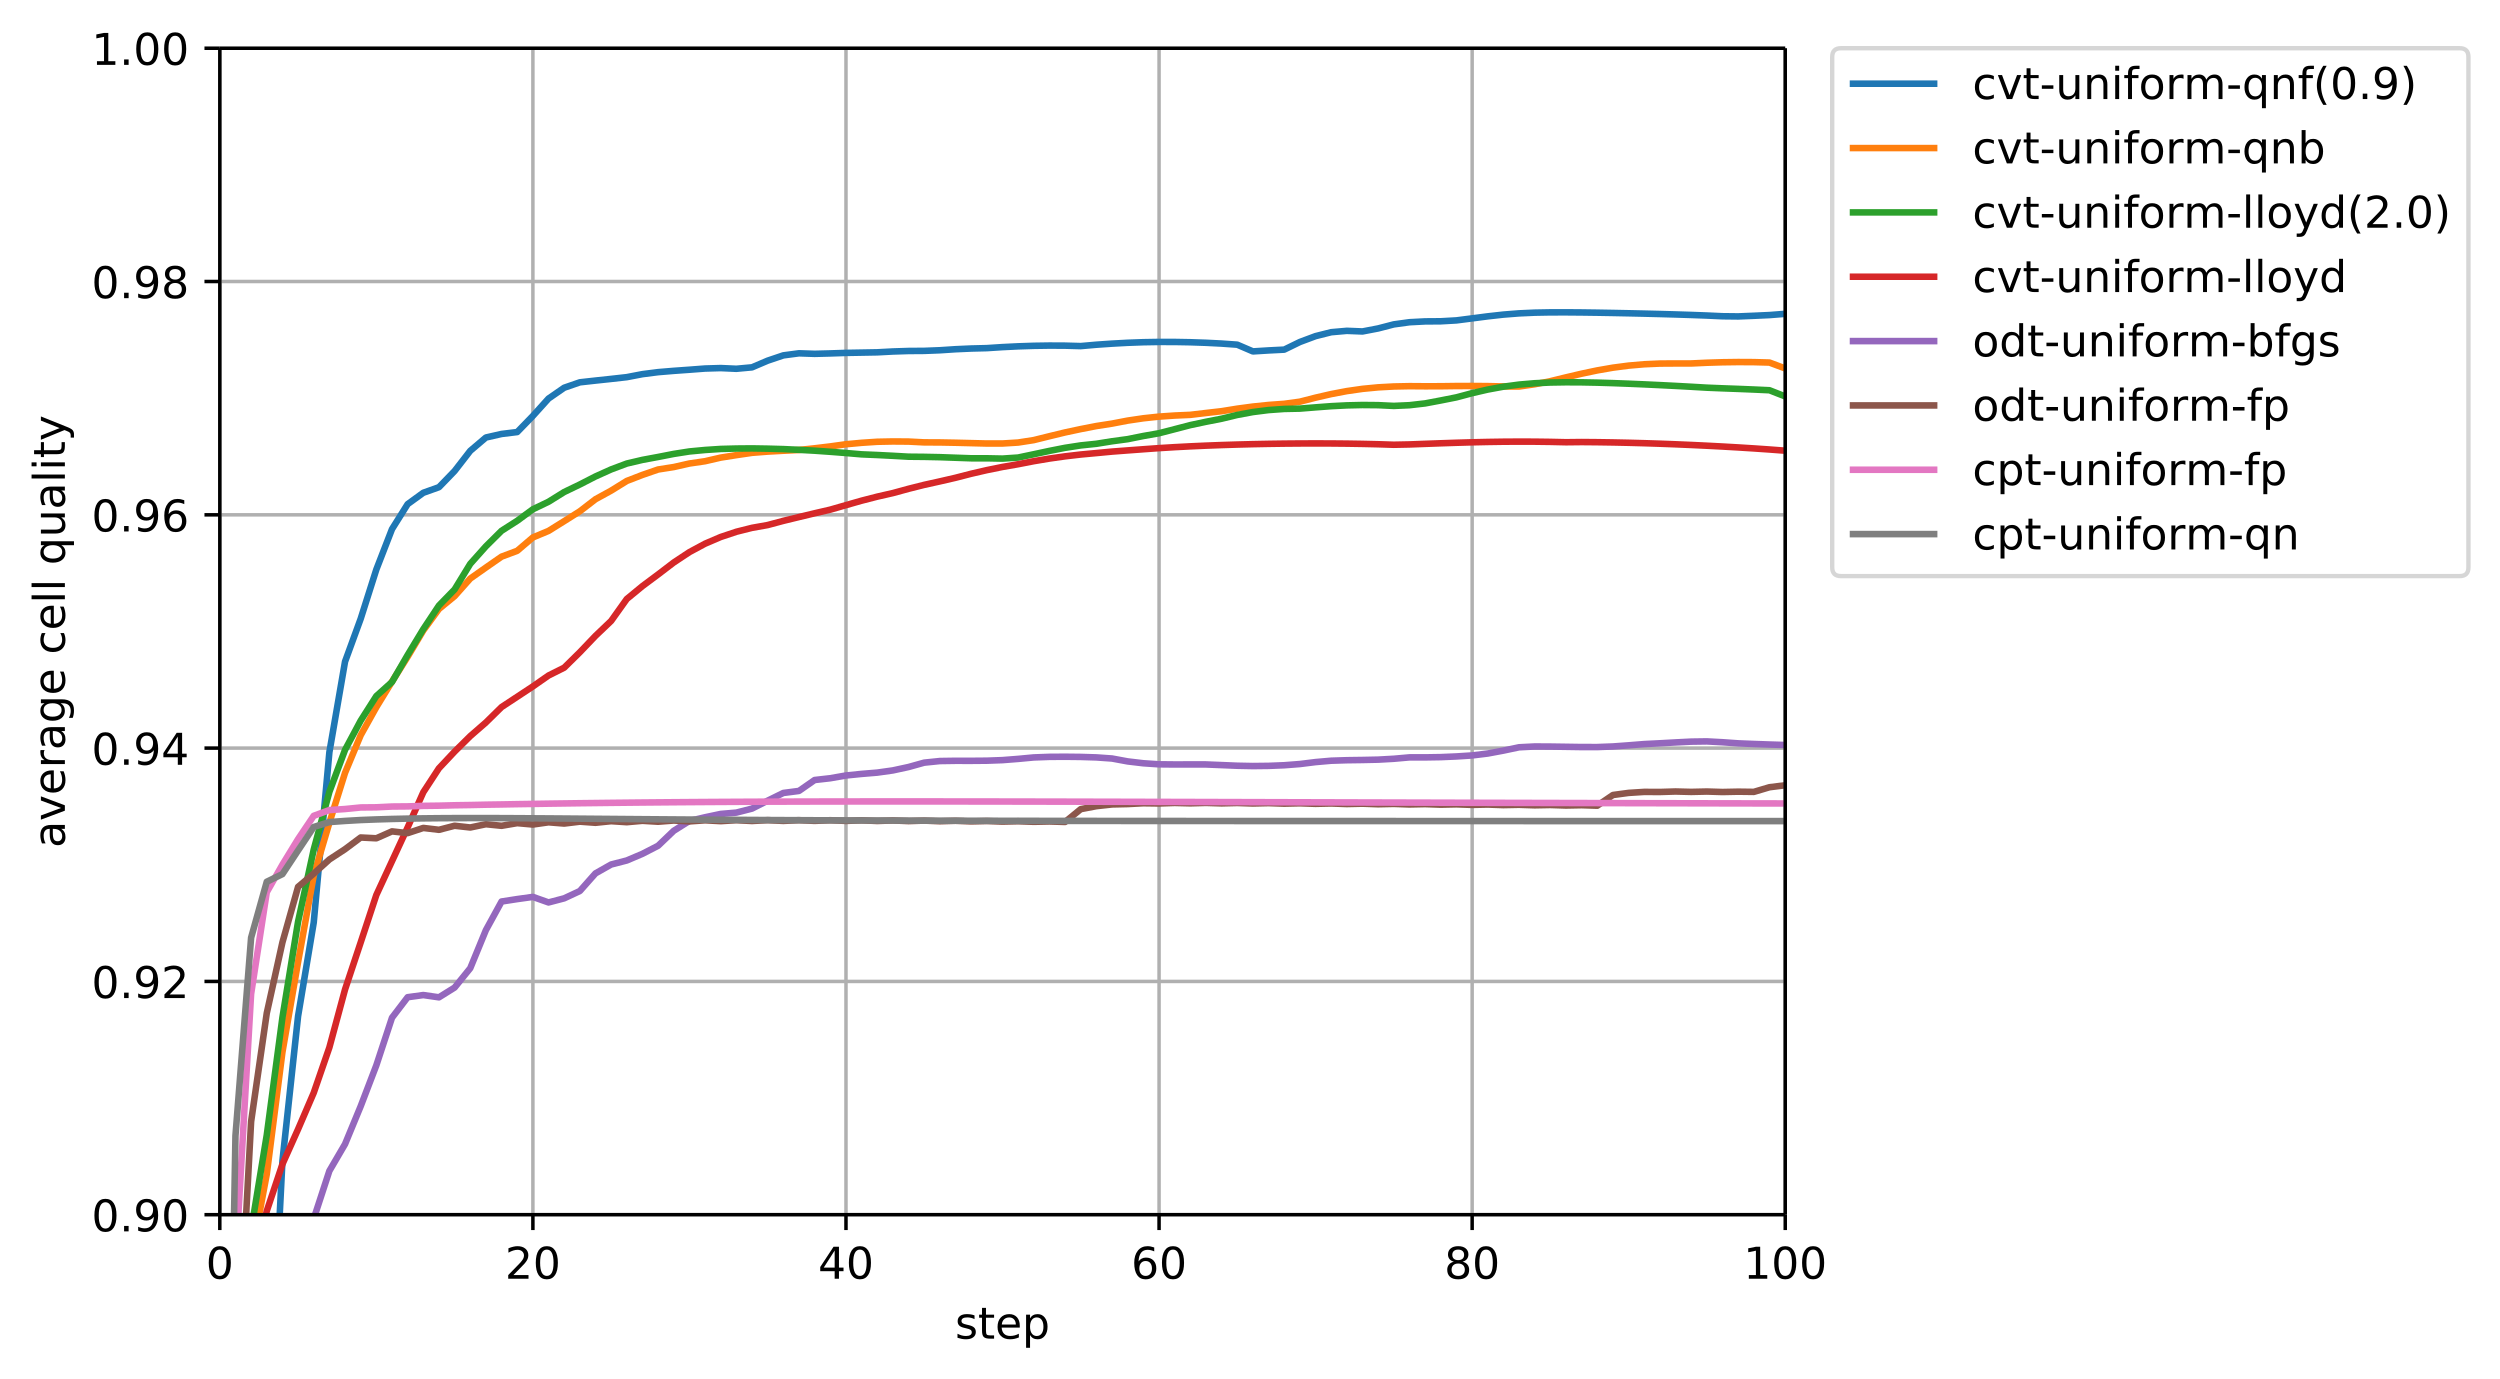 <svg height="419.557" viewBox="0 0 570.321 314.667" width="760.428" xmlns="http://www.w3.org/2000/svg" xmlns:xlink="http://www.w3.org/1999/xlink"><defs><style>*{stroke-linecap:butt;stroke-linejoin:round}</style></defs><g id="figure_1"><path d="M0 314.667h570.321V0H0z" fill="none" id="patch_1"/><g id="axes_1"><path d="M50.144 277.111h357.12V11H50.144z" fill="none" id="patch_2"/><g id="matplotlib.axis_1"><g id="xtick_1"><path clip-path="url(#pc667862109)" d="M50.144 277.111V11" fill="none" stroke="#b0b0b0" stroke-linecap="square" stroke-width=".8" id="line2d_1"/><g id="line2d_2"><defs><path d="M0 0v3.5" id="m92f32afc12" stroke="#000" stroke-width=".8"/></defs><use x="50.144" xlink:href="#m92f32afc12" y="277.111" stroke="#000" stroke-width=".8"/></g><g id="text_1"><defs><path d="M31.781 66.406q-7.61 0-11.453-7.5Q16.5 51.422 16.5 36.375q0-14.984 3.828-22.484 3.844-7.5 11.453-7.5 7.672 0 11.5 7.5 3.844 7.5 3.844 22.484 0 15.047-3.844 22.531-3.828 7.5-11.5 7.5zm0 7.813q12.266 0 18.735-9.703 6.468-9.688 6.468-28.141 0-18.406-6.468-28.11-6.47-9.687-18.735-9.687-12.25 0-18.718 9.688-6.47 9.703-6.47 28.109 0 18.453 6.47 28.14Q19.53 74.22 31.78 74.22z" id="DejaVuSans-30"/></defs><use xlink:href="#DejaVuSans-30" transform="matrix(.1 0 0 -.1 46.962 291.71)"/></g></g><g id="xtick_2"><path clip-path="url(#pc667862109)" d="M121.568 277.111V11" fill="none" stroke="#b0b0b0" stroke-linecap="square" stroke-width=".8" id="line2d_3"/><use x="121.568" xlink:href="#m92f32afc12" y="277.111" stroke="#000" stroke-width=".8" id="line2d_4"/><g id="text_2"><defs><path d="M19.188 8.297h34.421V0H7.33v8.297q5.609 5.812 15.296 15.594 9.703 9.797 12.188 12.64 4.734 5.313 6.609 9 1.89 3.688 1.89 7.25 0 5.813-4.078 9.469-4.078 3.672-10.625 3.672-4.64 0-9.797-1.61-5.14-1.609-11-4.89v9.969Q13.767 71.78 18.938 73q5.188 1.219 9.485 1.219 11.328 0 18.062-5.672 6.735-5.656 6.735-15.125 0-4.5-1.688-8.531-1.672-4.016-6.125-9.485-1.218-1.422-7.765-8.187-6.532-6.766-18.453-18.922z" id="DejaVuSans-32"/></defs><g transform="matrix(.1 0 0 -.1 115.205 291.71)"><use xlink:href="#DejaVuSans-32"/><use x="63.623" xlink:href="#DejaVuSans-30"/></g></g></g><g id="xtick_3"><path clip-path="url(#pc667862109)" d="M192.992 277.111V11" fill="none" stroke="#b0b0b0" stroke-linecap="square" stroke-width=".8" id="line2d_5"/><use x="192.992" xlink:href="#m92f32afc12" y="277.111" stroke="#000" stroke-width=".8" id="line2d_6"/><g id="text_3"><defs><path d="M37.797 64.313L12.89 25.39h24.906zm-2.594 8.593H47.61V25.391h10.407v-8.203H47.609V0h-9.812v17.188H4.89v9.515z" id="DejaVuSans-34"/></defs><g transform="matrix(.1 0 0 -.1 186.63 291.71)"><use xlink:href="#DejaVuSans-34"/><use x="63.623" xlink:href="#DejaVuSans-30"/></g></g></g><g id="xtick_4"><path clip-path="url(#pc667862109)" d="M264.416 277.111V11" fill="none" stroke="#b0b0b0" stroke-linecap="square" stroke-width=".8" id="line2d_7"/><use x="264.416" xlink:href="#m92f32afc12" y="277.111" stroke="#000" stroke-width=".8" id="line2d_8"/><g id="text_4"><defs><path d="M33.016 40.375q-6.641 0-10.532-4.547-3.875-4.531-3.875-12.437 0-7.86 3.875-12.438 3.891-4.562 10.532-4.562 6.64 0 10.515 4.562 3.875 4.578 3.875 12.438 0 7.906-3.875 12.437-3.875 4.547-10.515 4.547zm19.578 30.922v-8.984q-3.719 1.75-7.5 2.671-3.782.938-7.5.938-9.766 0-14.922-6.594-5.14-6.594-5.875-19.922 2.875 4.25 7.219 6.516 4.359 2.266 9.578 2.266 10.984 0 17.36-6.672 6.374-6.657 6.374-18.125 0-11.235-6.64-18.032-6.641-6.78-17.672-6.78-12.657 0-19.344 9.687-6.688 9.703-6.688 28.109 0 17.281 8.204 27.563 8.203 10.28 22.015 10.28 3.719 0 7.5-.734t7.89-2.187z" id="DejaVuSans-36"/></defs><g transform="matrix(.1 0 0 -.1 258.053 291.71)"><use xlink:href="#DejaVuSans-36"/><use x="63.623" xlink:href="#DejaVuSans-30"/></g></g></g><g id="xtick_5"><path clip-path="url(#pc667862109)" d="M335.84 277.111V11" fill="none" stroke="#b0b0b0" stroke-linecap="square" stroke-width=".8" id="line2d_9"/><use x="335.84" xlink:href="#m92f32afc12" y="277.111" stroke="#000" stroke-width=".8" id="line2d_10"/><g id="text_5"><defs><path d="M31.781 34.625q-7.031 0-11.062-3.766-4.016-3.765-4.016-10.343 0-6.594 4.016-10.36Q24.75 6.391 31.78 6.391q7.032 0 11.078 3.78 4.063 3.798 4.063 10.345 0 6.578-4.031 10.343-4.016 3.766-11.11 3.766zm-9.86 4.188q-6.343 1.562-9.89 5.906Q8.5 49.079 8.5 55.329q0 8.733 6.219 13.812 6.234 5.078 17.062 5.078 10.89 0 17.094-5.078 6.203-5.079 6.203-13.813 0-6.25-3.547-10.61-3.531-4.343-9.828-5.906 7.125-1.656 11.094-6.5 3.984-4.828 3.984-11.796 0-10.61-6.468-16.282-6.47-5.656-18.532-5.656-12.047 0-18.531 5.656-6.469 5.672-6.469 16.282 0 6.968 4 11.797 4.016 4.843 11.14 6.5zM18.314 54.39q0-5.657 3.53-8.828 3.548-3.172 9.938-3.172 6.36 0 9.938 3.172 3.593 3.171 3.593 8.828 0 5.672-3.593 8.843-3.578 3.172-9.938 3.172-6.39 0-9.937-3.172-3.532-3.172-3.532-8.843z" id="DejaVuSans-38"/></defs><g transform="matrix(.1 0 0 -.1 329.477 291.71)"><use xlink:href="#DejaVuSans-38"/><use x="63.623" xlink:href="#DejaVuSans-30"/></g></g></g><g id="xtick_6"><path clip-path="url(#pc667862109)" d="M407.264 277.111V11" fill="none" stroke="#b0b0b0" stroke-linecap="square" stroke-width=".8" id="line2d_11"/><use x="407.264" xlink:href="#m92f32afc12" y="277.111" stroke="#000" stroke-width=".8" id="line2d_12"/><g id="text_6"><defs><path d="M12.406 8.297h16.11v55.625l-17.532-3.516v8.985l17.438 3.515h9.86V8.296H54.39V0H12.406z" id="DejaVuSans-31"/></defs><g transform="matrix(.1 0 0 -.1 397.72 291.71)"><use xlink:href="#DejaVuSans-31"/><use x="63.623" xlink:href="#DejaVuSans-30"/><use x="127.246" xlink:href="#DejaVuSans-30"/></g></g></g><g id="text_7"><defs><path d="M44.281 53.078v-8.5q-3.797 1.953-7.906 2.922-4.094.984-8.5.984-6.688 0-10.031-2.047-3.344-2.046-3.344-6.156 0-3.125 2.39-4.906 2.391-1.781 9.626-3.39l3.078-.688q9.562-2.047 13.593-5.781 4.032-3.735 4.032-10.422 0-7.625-6.032-12.078-6.03-4.438-16.578-4.438-4.39 0-9.156.86Q10.688.296 5.422 2v9.281q4.984-2.594 9.812-3.89 4.829-1.282 9.579-1.282 6.343 0 9.75 2.172 3.421 2.172 3.421 6.125 0 3.656-2.468 5.61-2.453 1.953-10.813 3.765l-3.125.735q-8.344 1.75-12.062 5.39-3.704 3.64-3.704 9.985 0 7.718 5.47 11.906Q16.75 56 26.811 56q4.97 0 9.36-.734 4.406-.72 8.11-2.188z" id="DejaVuSans-73"/><path d="M18.313 70.219V54.688h18.5v-6.985h-18.5V18.016q0-6.688 1.828-8.594 1.828-1.906 7.453-1.906h9.218V0h-9.218q-10.407 0-14.36 3.875-3.953 3.89-3.953 14.14v29.688H2.687v6.984h6.594V70.22z" id="DejaVuSans-74"/><path d="M56.203 29.594v-4.39H14.891q.593-9.282 5.593-14.142 5-4.859 13.938-4.859 5.172 0 10.031 1.266 4.86 1.265 9.656 3.812v-8.5Q49.266.734 44.187-.344 39.11-1.422 33.892-1.422q-13.094 0-20.735 7.61-7.64 7.625-7.64 20.625 0 13.421 7.25 21.296Q20.016 56 32.328 56q11.031 0 17.453-7.11 6.422-7.093 6.422-19.296zm-8.984 2.64q-.094 7.36-4.125 11.75-4.032 4.407-10.672 4.407-7.516 0-12.031-4.25-4.516-4.25-5.203-11.97z" id="DejaVuSans-65"/><path d="M18.11 8.203v-29H9.077v75.484h9.031v-8.296q2.844 4.875 7.157 7.234Q29.594 56 35.594 56q9.968 0 16.187-7.906 6.235-7.907 6.235-20.797T51.78 6.484q-6.218-7.906-16.187-7.906-6 0-10.328 2.375-4.313 2.375-7.157 7.25zm30.578 19.094q0 9.906-4.079 15.547-4.078 5.64-11.203 5.64-7.14 0-11.218-5.64-4.079-5.64-4.079-15.547 0-9.906 4.078-15.547 4.079-5.64 11.22-5.64 7.124 0 11.202 5.64t4.078 15.547z" id="DejaVuSans-70"/></defs><g transform="matrix(.1 0 0 -.1 217.888 305.388)"><use xlink:href="#DejaVuSans-73"/><use x="52.1" xlink:href="#DejaVuSans-74"/><use x="91.309" xlink:href="#DejaVuSans-65"/><use x="152.832" xlink:href="#DejaVuSans-70"/></g></g></g><g id="matplotlib.axis_2"><g id="ytick_1"><path clip-path="url(#pc667862109)" d="M50.144 277.111h357.12" fill="none" stroke="#b0b0b0" stroke-linecap="square" stroke-width=".8" id="line2d_13"/><g id="line2d_14"><defs><path d="M0 0h-3.5" id="m9c4e6c6fa5" stroke="#000" stroke-width=".8"/></defs><use x="50.144" xlink:href="#m9c4e6c6fa5" y="277.111" stroke="#000" stroke-width=".8"/></g><g id="text_8"><defs><path d="M10.688 12.406H21V0H10.687z" id="DejaVuSans-2e"/><path d="M10.984 1.516V10.5q3.72-1.766 7.516-2.688 3.813-.921 7.484-.921 9.766 0 14.907 6.562 5.156 6.563 5.89 19.953-2.828-4.203-7.187-6.453-4.344-2.25-9.61-2.25-10.937 0-17.312 6.61-6.375 6.625-6.375 18.109 0 11.219 6.64 18 6.641 6.797 17.672 6.797 12.657 0 19.313-9.703 6.672-9.688 6.672-28.141 0-17.234-8.188-27.516Q40.234-1.42 26.422-1.42q-3.719 0-7.531.734-3.797.734-7.907 2.203zM30.61 32.422q6.641 0 10.516 4.531 3.89 4.547 3.89 12.469 0 7.86-3.89 12.422-3.875 4.562-10.516 4.562-6.64 0-10.515-4.562-3.875-4.563-3.875-12.422 0-7.922 3.875-12.469 3.875-4.531 10.515-4.531z" id="DejaVuSans-39"/></defs><g transform="matrix(.1 0 0 -.1 20.878 280.91)"><use xlink:href="#DejaVuSans-30"/><use x="63.623" xlink:href="#DejaVuSans-2e"/><use x="95.41" xlink:href="#DejaVuSans-39"/><use x="159.033" xlink:href="#DejaVuSans-30"/></g></g></g><g id="ytick_2"><path clip-path="url(#pc667862109)" d="M50.144 223.889h357.12" fill="none" stroke="#b0b0b0" stroke-linecap="square" stroke-width=".8" id="line2d_15"/><use x="50.144" xlink:href="#m9c4e6c6fa5" y="223.889" stroke="#000" stroke-width=".8" id="line2d_16"/><g transform="matrix(.1 0 0 -.1 20.878 227.688)" id="text_9"><use xlink:href="#DejaVuSans-30"/><use x="63.623" xlink:href="#DejaVuSans-2e"/><use x="95.41" xlink:href="#DejaVuSans-39"/><use x="159.033" xlink:href="#DejaVuSans-32"/></g></g><g id="ytick_3"><path clip-path="url(#pc667862109)" d="M50.144 170.666h357.12" fill="none" stroke="#b0b0b0" stroke-linecap="square" stroke-width=".8" id="line2d_17"/><use x="50.144" xlink:href="#m9c4e6c6fa5" y="170.666" stroke="#000" stroke-width=".8" id="line2d_18"/><g transform="matrix(.1 0 0 -.1 20.878 174.466)" id="text_10"><use xlink:href="#DejaVuSans-30"/><use x="63.623" xlink:href="#DejaVuSans-2e"/><use x="95.41" xlink:href="#DejaVuSans-39"/><use x="159.033" xlink:href="#DejaVuSans-34"/></g></g><g id="ytick_4"><path clip-path="url(#pc667862109)" d="M50.144 117.444h357.12" fill="none" stroke="#b0b0b0" stroke-linecap="square" stroke-width=".8" id="line2d_19"/><use x="50.144" xlink:href="#m9c4e6c6fa5" y="117.444" stroke="#000" stroke-width=".8" id="line2d_20"/><g transform="matrix(.1 0 0 -.1 20.878 121.243)" id="text_11"><use xlink:href="#DejaVuSans-30"/><use x="63.623" xlink:href="#DejaVuSans-2e"/><use x="95.41" xlink:href="#DejaVuSans-39"/><use x="159.033" xlink:href="#DejaVuSans-36"/></g></g><g id="ytick_5"><path clip-path="url(#pc667862109)" d="M50.144 64.222h357.12" fill="none" stroke="#b0b0b0" stroke-linecap="square" stroke-width=".8" id="line2d_21"/><use x="50.144" xlink:href="#m9c4e6c6fa5" y="64.222" stroke="#000" stroke-width=".8" id="line2d_22"/><g transform="matrix(.1 0 0 -.1 20.878 68.02)" id="text_12"><use xlink:href="#DejaVuSans-30"/><use x="63.623" xlink:href="#DejaVuSans-2e"/><use x="95.41" xlink:href="#DejaVuSans-39"/><use x="159.033" xlink:href="#DejaVuSans-38"/></g></g><g id="ytick_6"><path clip-path="url(#pc667862109)" d="M50.144 11h357.12" fill="none" stroke="#b0b0b0" stroke-linecap="square" stroke-width=".8" id="line2d_23"/><use x="50.144" xlink:href="#m9c4e6c6fa5" y="10.999" stroke="#000" stroke-width=".8" id="line2d_24"/><g transform="matrix(.1 0 0 -.1 20.878 14.798)" id="text_13"><use xlink:href="#DejaVuSans-31"/><use x="63.623" xlink:href="#DejaVuSans-2e"/><use x="95.41" xlink:href="#DejaVuSans-30"/><use x="159.033" xlink:href="#DejaVuSans-30"/></g></g><g id="text_14"><defs><path d="M34.281 27.484q-10.89 0-15.093-2.484-4.204-2.484-4.204-8.5 0-4.781 3.157-7.594 3.156-2.797 8.562-2.797 7.485 0 12 5.297 4.516 5.297 4.516 14.078v2zm17.922 3.72V0H43.22v8.297Q40.14 3.328 35.547.953q-4.594-2.375-11.234-2.375-8.391 0-13.36 4.719Q6 8.016 6 15.922q0 9.219 6.172 13.906 6.187 4.688 18.437 4.688h12.61v.89q0 6.203-4.078 9.594-4.078 3.39-11.453 3.39-4.688 0-9.141-1.124-4.438-1.125-8.531-3.375v8.312q4.921 1.906 9.562 2.844 4.64.953 9.031.953 11.875 0 17.735-6.156 5.86-6.14 5.86-18.64z" id="DejaVuSans-61"/><path d="M2.984 54.688H12.5L29.594 8.797l17.093 45.89h9.516L35.687 0H23.485z" id="DejaVuSans-76"/><path d="M41.11 46.297q-1.516.875-3.297 1.281Q36.03 48 33.89 48q-7.625 0-11.703-4.953-4.079-4.953-4.079-14.234V0H9.08v54.688h9.03v-8.5q2.844 4.984 7.375 7.39Q30.031 56 36.531 56q.922 0 2.047-.125 1.125-.11 2.484-.36z" id="DejaVuSans-72"/><path d="M45.406 27.984q0 9.766-4.031 15.125-4.016 5.375-11.297 5.375-7.219 0-11.25-5.375-4.031-5.359-4.031-15.125 0-9.718 4.031-15.093t11.25-5.375q7.281 0 11.297 5.375 4.031 5.375 4.031 15.093zm8.985-21.203q0-13.953-6.203-20.765Q42-20.797 29.203-20.797q-4.734 0-8.937.703-4.203.703-8.157 2.172v8.735q3.954-2.141 7.813-3.157 3.86-1.031 7.86-1.031 8.843 0 13.234 4.61 4.39 4.609 4.39 13.937v4.453q-2.781-4.844-7.125-7.234Q33.938 0 27.875 0 17.828 0 11.672 7.656q-6.156 7.672-6.156 20.328 0 12.688 6.156 20.344Q17.828 56 27.875 56q6.063 0 10.406-2.39 4.344-2.391 7.125-7.22v8.297h8.985z" id="DejaVuSans-67"/><path d="M48.781 52.594v-8.407q-3.812 2.11-7.64 3.157-3.828 1.047-7.735 1.047-8.75 0-13.593-5.547-4.829-5.532-4.829-15.547 0-10.016 4.829-15.563 4.843-5.53 13.593-5.53 3.907 0 7.735 1.046 3.828 1.047 7.64 3.156V2.094Q45.016.344 40.984-.531q-4.015-.89-8.562-.89-12.36 0-19.64 7.765-7.266 7.765-7.266 20.953 0 13.375 7.343 21.031Q20.22 56 33.016 56q4.14 0 8.093-.86 3.953-.843 7.672-2.546z" id="DejaVuSans-63"/><path d="M9.422 75.984h8.984V0H9.422z" id="DejaVuSans-6c"/><path d="M14.797 27.297q0-9.906 4.078-15.547 4.078-5.64 11.203-5.64 7.125 0 11.219 5.64 4.11 5.64 4.11 15.547 0 9.906-4.11 15.547-4.094 5.64-11.219 5.64-7.125 0-11.203-5.64-4.078-5.64-4.078-15.547zm30.61-19.094Q42.577 3.328 38.25.953q-4.313-2.375-10.375-2.375-9.906 0-16.14 7.906-6.22 7.922-6.22 20.813 0 12.89 6.22 20.797Q17.968 56 27.874 56q6.063 0 10.375-2.375 4.328-2.36 7.156-7.234v8.297h8.985v-75.485h-8.985z" id="DejaVuSans-71"/><path d="M8.5 21.578v33.11h8.984V21.922q0-7.766 3.016-11.656 3.031-3.875 9.094-3.875 7.265 0 11.484 4.64 4.234 4.64 4.234 12.656v31h8.985V0h-8.984v8.406Q42.047 3.422 37.718 1q-4.313-2.422-10.032-2.422-9.421 0-14.312 5.86Q8.5 10.296 8.5 21.578zM31.11 56z" id="DejaVuSans-75"/><path d="M9.422 54.688h8.984V0H9.422zm0 21.296h8.984v-11.39H9.422z" id="DejaVuSans-69"/><path d="M32.172-5.078q-3.797-9.766-7.422-12.735-3.61-2.984-9.656-2.984H7.906v7.516h5.282q3.703 0 5.75 1.765Q21-9.766 23.483-3.219l1.61 4.094-22.11 53.813H12.5l17.094-42.766 17.093 42.766h9.516z" id="DejaVuSans-79"/></defs><g transform="matrix(0 -.1 -.1 0 14.798 193.412)"><use xlink:href="#DejaVuSans-61"/><use x="61.279" xlink:href="#DejaVuSans-76"/><use x="120.459" xlink:href="#DejaVuSans-65"/><use x="181.982" xlink:href="#DejaVuSans-72"/><use x="223.096" xlink:href="#DejaVuSans-61"/><use x="284.375" xlink:href="#DejaVuSans-67"/><use x="347.852" xlink:href="#DejaVuSans-65"/><use x="409.375" xlink:href="#DejaVuSans-20"/><use x="441.162" xlink:href="#DejaVuSans-63"/><use x="496.143" xlink:href="#DejaVuSans-65"/><use x="557.666" xlink:href="#DejaVuSans-6c"/><use x="585.449" xlink:href="#DejaVuSans-6c"/><use x="613.232" xlink:href="#DejaVuSans-20"/><use x="645.02" xlink:href="#DejaVuSans-71"/><use x="708.496" xlink:href="#DejaVuSans-75"/><use x="771.875" xlink:href="#DejaVuSans-61"/><use x="833.154" xlink:href="#DejaVuSans-6c"/><use x="860.938" xlink:href="#DejaVuSans-69"/><use x="888.721" xlink:href="#DejaVuSans-74"/><use x="927.93" xlink:href="#DejaVuSans-79"/></g></g></g><path clip-path="url(#pc667862109)" d="M61.846 315.667l2.583-50.79 3.57-33.064 3.572-21.36 3.571-38.861 3.571-20.657 3.572-9.782 3.57-11.238 3.572-9.207 3.571-5.701 3.571-2.59 3.572-1.275 3.57-3.69 3.572-4.605 3.571-3.037 3.571-.811 3.572-.435 3.57-3.68 3.572-3.958 3.571-2.47 3.571-1.235 3.572-.398 3.57-.381 3.572-.4 3.571-.685 3.571-.456 3.572-.297 3.57-.255 3.572-.273 3.571-.105 3.571.161 3.572-.33 3.57-1.523 3.572-1.206 3.571-.472 3.571.12 3.572-.094 3.57-.12 3.572-.065 3.571-.066 3.571-.19 3.572-.115 3.57-.026 3.572-.14 3.571-.235 3.571-.16 3.572-.09 3.57-.232 3.572-.176 3.571-.119 3.571-.055 3.572.019 3.57.1 3.572-.315 3.571-.246 3.571-.195 3.572-.13 3.57-.063 3.572.005 3.571.066 3.571.122 3.572.181 3.57.253 3.572 1.533 3.571-.223 3.571-.18 3.572-1.743 3.57-1.334 3.572-.899 3.571-.314 3.571.142 3.572-.687 3.57-.926 3.572-.493 3.571-.186 3.571-.028 3.572-.202 3.57-.46 3.572-.464 3.571-.398 3.571-.282 3.572-.162 3.57-.068 3.572-.007 3.571.029 3.571.05 3.572.063 3.57.073 3.572.08 3.571.089 3.571.1 3.572.113 3.57.133 3.572.164 3.571.04 3.571-.147 3.572-.163 3.57-.279" fill="none" stroke="#1f77b4" stroke-linecap="square" stroke-width="1.5" id="line2d_25"/><path clip-path="url(#pc667862109)" d="M55.441 315.667l1.845-28.744 3.571-19.055 3.572-27.832 3.57-20.572 3.572-19.742 3.571-12.018 3.571-11.397 3.572-8.58 3.57-6.403 3.572-5.828 3.571-5.672 3.571-6 3.572-4.9 3.57-2.926 3.572-4.012 3.571-2.517 3.571-2.484 3.572-1.334 3.57-3.046 3.572-1.49 3.571-2.225 3.571-2.252 3.572-2.75 3.57-1.963 3.572-2.209 3.571-1.379 3.571-1.234 3.572-.558 3.57-.808 3.572-.522 3.571-.824 3.571-.564 3.572-.525 3.57-.278 3.572-.199 3.571-.175 3.571-.382 3.572-.43 3.57-.494 3.572-.329 3.571-.236 3.571-.072 3.572.028 3.57.181 3.572.016 3.571.067 3.571.088 3.572.09 3.57-.004 3.572-.218 3.571-.556 3.571-.884 3.572-.867 3.57-.762 3.572-.695 3.571-.556 3.571-.684 3.572-.528 3.57-.383 3.572-.243 3.571-.158 3.571-.424 3.572-.409 3.57-.577 3.572-.48 3.571-.367 3.571-.259 3.572-.487 3.57-.915 3.572-.822 3.571-.678 3.571-.513 3.572-.343 3.57-.196 3.572-.073 3.571.027 3.571-.009 3.572-.049 3.57-.012 3.572.028 3.571.078 3.571.018 3.572-.516 3.57-.702 3.572-.872 3.571-.838 3.571-.75 3.572-.622 3.57-.469 3.572-.309 3.571-.159 3.571-.024h3.572l3.57-.166 3.572-.108 3.571-.049 3.571.02 3.572.096 3.57 1.335" fill="none" stroke="#ff7f0e" stroke-linecap="square" stroke-width="1.5" id="line2d_26"/><path clip-path="url(#pc667862109)" d="M54.968 315.667l2.318-35.015 3.571-21.714 3.572-26.808 3.57-21.874 3.572-16.458 3.571-13.153 3.571-9.578 3.572-6.671 3.57-5.605 3.572-3.207 3.571-6.165 3.571-5.896 3.572-5.385 3.57-3.669 3.572-5.84 3.571-4.002 3.571-3.543 3.572-2.28 3.57-2.624 3.572-1.713 3.571-2.221 3.571-1.72 3.572-1.832 3.57-1.606 3.572-1.34 3.571-.838 3.571-.663 3.572-.698 3.57-.56 3.572-.337 3.571-.235 3.571-.094 3.572-.033 3.57.061 3.572.1 3.571.166 3.571.196 3.572.251 3.57.28 3.572.305 3.571.151 3.571.182 3.572.204 3.57.036 3.572.074 3.571.127 3.571.125 3.572-.001 3.57.074 3.572-.241 3.571-.753 3.571-.765 3.572-.702 3.57-.55 3.572-.372 3.571-.575 3.571-.48 3.572-.72 3.57-.627 3.572-.925 3.571-.932 3.571-.759 3.572-.699 3.57-.86 3.572-.662 3.571-.453 3.571-.256 3.572-.076 3.57-.286 3.572-.269 3.571-.184 3.571-.084 3.572.035 3.57.173 3.572-.161 3.571-.409 3.571-.673 3.572-.709 3.57-.952 3.572-.826 3.571-.658 3.571-.476 3.572-.307 3.57-.166 3.572-.06 3.571.019 3.571.07 3.572.108 3.57.134 3.572.152 3.571.168 3.571.181 3.572.195 3.57.209 3.572.146 3.571.13 3.571.144 3.572.164 3.57 1.402" fill="none" stroke="#2ca02c" stroke-linecap="square" stroke-width="1.5" id="line2d_27"/><path clip-path="url(#pc667862109)" d="M54.723 315.667l2.563-23.46 3.571-15.949 3.572-10.674 3.57-7.98 3.572-8.308 3.571-10.348 3.571-13.218 3.572-10.74 3.57-10.818 3.572-7.714 3.571-7.706 3.571-8.023 3.572-5.47 3.57-3.8 3.572-3.535 3.571-3.11 3.571-3.511 3.572-2.354 3.57-2.355 3.572-2.49 3.571-1.788 3.571-3.52 3.572-3.737 3.57-3.406 3.572-5.007 3.571-2.939 3.571-2.66 3.572-2.728 3.57-2.364 3.572-1.922 3.571-1.531 3.571-1.193 3.572-.896 3.57-.635 3.572-.958 3.571-.868 3.571-.86 3.572-.827 3.57-1.028 3.572-1.019 3.571-.92 3.571-.815 3.572-.976 3.57-.898 3.572-.79 3.571-.824 3.571-.92 3.572-.825 3.57-.726 3.572-.622 3.571-.692 3.571-.601 3.572-.506 3.57-.415 3.572-.33 3.571-.338 3.571-.27 3.572-.265 3.57-.256 3.572-.219 3.571-.187 3.571-.16 3.572-.135 3.57-.112 3.572-.092 3.571-.071 3.571-.052 3.572-.031 3.57-.011 3.572.01 3.571.034 3.571.059 3.572.084 3.57.115 3.572-.073 3.571-.134 3.571-.129 3.572-.119 3.57-.103 3.572-.08 3.571-.054 3.571-.022 3.572.012 3.57.047 3.572.081 3.571-.04 3.571.032 3.572.055 3.57.077 3.572.097 3.571.116 3.571.135 3.572.152 3.57.17 3.572.186 3.571.206 3.571.225 3.572.246 3.57.27" fill="none" stroke="#d62728" stroke-linecap="square" stroke-width="1.5" id="line2d_28"/><path clip-path="url(#pc667862109)" d="M63.076 315.667l1.353-4.876 3.57-16.353 3.572-16.396 3.571-10.924 3.571-6.112 3.572-8.646 3.57-9.329 3.572-10.858 3.571-4.68 3.571-.49 3.572.517 3.57-2.228 3.572-4.418 3.571-8.69 3.571-6.521 3.572-.553 3.57-.499 3.572 1.264 3.571-.937 3.571-1.667 3.572-4.028 3.57-2.022 3.572-.921 3.571-1.516 3.571-1.84 3.572-3.417 3.57-2.248 3.572-.838 3.571-.756 3.571-.306 3.572-.914 3.57-1.805 3.572-1.76 3.571-.463 3.571-2.49 3.572-.407 3.57-.627 3.572-.36 3.571-.295 3.571-.503 3.572-.774 3.57-.995 3.572-.368 3.571-.054 3.571.005 3.572-.03 3.57-.13 3.572-.279 3.571-.334 3.571-.132 3.572-.024 3.57.04 3.572.11 3.571.254 3.571.66 3.572.422 3.57.238 3.572.037 3.571-.007 3.571.003 3.572.145 3.57.148 3.572.073 3.571-.043 3.571-.143 3.572-.276 3.57-.444 3.572-.314 3.571-.114 3.571-.052 3.572-.078 3.57-.2 3.572-.316h3.571l3.571-.06 3.572-.152 3.57-.23 3.572-.436 3.571-.667 3.571-.758 3.572-.183 3.57.02 3.572.053 3.571.056 3.571.002 3.572-.135 3.57-.26 3.572-.285 3.571-.18 3.571-.198 3.572-.181 3.57-.053 3.572.192 3.571.253 3.571.143 3.572.126 3.57.108" fill="none" stroke="#9467bd" stroke-linecap="square" stroke-width="1.5" id="line2d_29"/><path clip-path="url(#pc667862109)" d="M54.084 315.667l3.202-59.805 3.571-24.737 3.572-16.144 3.57-12.665 3.572-3.023 3.571-3.226 3.571-2.344 3.572-2.667 3.57.18 3.572-1.577 3.571.402 3.571-1.185 3.572.426 3.57-.928 3.572.398 3.571-.744 3.571.359 3.572-.609 3.57.319 3.572-.508 3.571.284 3.571-.43 3.572.256 3.57-.368 3.572.232 3.571-.318 3.571.214 3.572-.278 3.57.2 3.572-.244 3.571.188 3.571-.215 3.572.18 3.57-.192 3.572.172 3.571-.17 3.571.165 3.572-.153 3.57.16 3.572-.138 3.571.156 3.571-.125 3.572.15 3.57-.112 3.572.146 3.571-.103 3.571.142 3.572-.094 3.57.138 3.572-.087 3.571.134 3.571-.08 3.572.114 3.57-2.922 3.572-.682 3.571-.395 3.571-.084 3.572-.188 3.57.05 3.572-.123 3.571.092 3.571-.1 3.572.11 3.57-.09 3.572.118 3.571-.086 3.571.123 3.572-.083 3.57.125 3.572-.082 3.571.128 3.571-.081 3.572.128 3.57-.08 3.572.128 3.571-.078 3.571.127 3.572-.077 3.57.126 3.572-.076 3.571.125 3.571-.075 3.572.122 3.57-.073 3.572.12 3.571-.072 3.571.112 3.572-2.436 3.57-.482 3.572-.226 3.571.018 3.571-.11 3.572.092 3.57-.083 3.572.108 3.571-.075 3.571.046 3.572-1.06 3.57-.45" fill="none" stroke="#8c564b" stroke-linecap="square" stroke-width="1.5" id="line2d_30"/><path clip-path="url(#pc667862109)" d="M53.147 315.667l.568-27.336 3.571-61.589 3.571-23.2 3.572-6.286 3.57-5.835 3.572-5.312 3.571-1.308 3.571-.24 3.572-.356 3.57-.036 3.572-.176 3.571-.033 3.571-.118 3.572-.046 3.57-.092 3.572-.054 3.571-.078 3.571-.055 3.572-.067 3.57-.054 3.572-.058 3.571-.05 3.571-.05 3.572-.043 3.57-.044 3.572-.038 3.571-.037 3.571-.032 3.572-.031 3.57-.027 3.572-.025 3.571-.022 3.571-.02 3.572-.018 3.57-.015 3.572-.013 3.571-.011 3.571-.01 3.572-.007 3.57-.005 3.572-.005 3.571-.002 3.571-.002H210.847l3.572.003 3.571.003 3.571.004 3.572.005 3.57.005 3.572.006 3.571.007 3.571.007 3.572.008 3.57.008 3.572.01 3.571.008 3.571.01 3.572.01 3.57.009 3.572.01 3.571.01 3.571.01 3.572.011 3.57.01 3.572.011 3.571.01 3.571.011 3.572.01 3.57.011 3.572.01 3.571.011 3.571.01 3.572.01 3.57.01 3.572.01 3.571.01 3.571.01 3.572.01 3.57.01 3.572.01 3.571.009 3.571.009 3.572.009 3.57.009 3.572.008 3.571.009 3.571.008 3.572.009 3.57.008 3.572.008 3.571.007 3.571.008 3.572.007 3.57.008 3.572.007 3.571.007 3.571.007 3.572.006 3.57.007" fill="none" stroke="#e377c2" stroke-linecap="square" stroke-width="1.5" id="line2d_31"/><path clip-path="url(#pc667862109)" d="M52.71 315.667l1.005-56.579 3.571-45.184 3.571-12.752 3.572-1.74 3.57-5.392 3.572-5.355 3.571-1.13 3.571-.256 3.572-.207 3.57-.137 3.572-.108 3.571-.079 3.571-.056 3.572-.037 3.57-.021 3.572-.008 3.571.003 3.571.011 3.572.018 3.57.022 3.572.025 3.571.028 3.571.03 3.572.03 3.57.03 3.572.03 3.571.029 3.571.028 3.572.028 3.57.026 3.572.025 3.571.023 3.571.022 3.572.021 3.57.02 3.572.018 3.571.017 3.571.016 3.572.015 3.57.014 3.572.013 3.571.012 3.571.01 3.572.011 3.57.01 3.572.008 3.571.008 3.571.008 3.572.007 3.57.006 3.572.006 3.571.005 3.571.005 3.572.004 3.57.005 3.572.003 3.571.004 3.571.003 3.572.003 3.57.003 3.572.002 3.571.003 3.571.002 3.572.002 3.57.001 3.572.002 3.571.002 3.571.001 3.572.001 3.57.001 3.572.001 3.571.001 3.571.001 3.572.001h3.57l3.572.002h7.142l3.572.001h3.57l3.572.001h3.571l3.571.001H353.695l3.572.001h14.284l3.572.001H396.55l3.571.001H407.263" fill="none" stroke="#7f7f7f" stroke-linecap="square" stroke-width="1.5" id="line2d_32"/><path d="M50.144 277.111V11" fill="none" stroke="#000" stroke-linecap="square" stroke-width=".8" id="patch_3"/><path d="M407.264 277.111V11" fill="none" stroke="#000" stroke-linecap="square" stroke-width=".8" id="patch_4"/><path d="M50.144 277.111h357.12" fill="none" stroke="#000" stroke-linecap="square" stroke-width=".8" id="patch_5"/><path d="M50.144 11h357.12" fill="none" stroke="#000" stroke-linecap="square" stroke-width=".8" id="patch_6"/><g id="legend_1"><path d="M419.977 131.424h141.144q2 0 2-2V13q0-2-2-2H419.977q-2 0-2 2v116.425q0 2 2 2z" fill="#fff" opacity=".8" stroke="#ccc" id="patch_7"/><path d="M421.977 19.098h20" fill="none" stroke="#1f77b4" stroke-linecap="square" stroke-width="1.5" id="line2d_33"/><g id="text_15"><defs><path d="M4.89 31.39h26.313v-8H4.891z" id="DejaVuSans-2d"/><path d="M54.89 33.016V0h-8.984v32.719q0 7.765-3.031 11.61-3.031 3.858-9.078 3.858-7.281 0-11.484-4.64-4.204-4.625-4.204-12.64V0H9.08v54.688h9.03v-8.5q3.235 4.937 7.594 7.374Q30.078 56 35.797 56q9.422 0 14.25-5.828 4.844-5.828 4.844-17.156z" id="DejaVuSans-6e"/><path d="M37.11 75.984V68.5h-8.594q-4.828 0-6.72-1.953-1.874-1.953-1.874-7.031v-4.828h14.797v-6.985H19.922V0H10.89v47.703H2.297v6.984h8.594V58.5q0 9.125 4.25 13.297 4.25 4.187 13.468 4.187z" id="DejaVuSans-66"/><path d="M30.61 48.39q-7.22 0-11.422-5.64-4.204-5.64-4.204-15.453 0-9.813 4.172-15.453 4.188-5.64 11.453-5.64 7.188 0 11.375 5.655 4.203 5.672 4.203 15.438 0 9.719-4.203 15.406-4.187 5.688-11.375 5.688zm0 7.61q11.718 0 18.406-7.625 6.703-7.61 6.703-21.078 0-13.422-6.703-21.078-6.688-7.64-18.407-7.64-11.765 0-18.437 7.64-6.656 7.656-6.656 21.078 0 13.469 6.656 21.078Q18.844 56 30.609 56z" id="DejaVuSans-6f"/><path d="M52 44.188q3.375 6.062 8.063 8.937Q64.75 56 71.093 56q8.548 0 13.188-5.984 4.64-5.97 4.64-17V0h-9.03v32.719q0 7.86-2.797 11.656-2.781 3.813-8.485 3.813-6.984 0-11.046-4.641-4.047-4.625-4.047-12.64V0h-9.032v32.719q0 7.906-2.78 11.687-2.782 3.782-8.595 3.782-6.89 0-10.953-4.657-4.047-4.656-4.047-12.625V0H9.08v54.688h9.03v-8.5q3.078 5.03 7.375 7.421Q29.781 56 35.687 56q5.97 0 10.141-3.031Q50 49.953 52 44.187z" id="DejaVuSans-6d"/><path d="M31 75.875q-6.531-11.219-9.719-22.219-3.172-10.984-3.172-22.265 0-11.266 3.203-22.328Q24.517-2 31-13.188h-7.813Q15.875-1.704 12.235 9.375q-3.64 11.078-3.64 22.016 0 10.89 3.61 21.922 3.624 11.046 10.983 22.562z" id="DejaVuSans-28"/><path d="M8.016 75.875h7.812q7.313-11.516 10.953-22.563 3.64-11.03 3.64-21.921 0-10.938-3.64-22.016-3.64-11.078-10.953-22.563H8.016Q14.5-2 17.703 9.063q3.203 11.063 3.203 22.329 0 11.28-3.203 22.265-3.203 11-9.687 22.219z" id="DejaVuSans-29"/></defs><g transform="matrix(.1 0 0 -.1 449.977 22.598)"><use xlink:href="#DejaVuSans-63"/><use x="54.98" xlink:href="#DejaVuSans-76"/><use x="114.16" xlink:href="#DejaVuSans-74"/><use x="153.369" xlink:href="#DejaVuSans-2d"/><use x="189.453" xlink:href="#DejaVuSans-75"/><use x="252.832" xlink:href="#DejaVuSans-6e"/><use x="316.211" xlink:href="#DejaVuSans-69"/><use x="343.994" xlink:href="#DejaVuSans-66"/><use x="379.199" xlink:href="#DejaVuSans-6f"/><use x="440.381" xlink:href="#DejaVuSans-72"/><use x="481.479" xlink:href="#DejaVuSans-6d"/><use x="578.891" xlink:href="#DejaVuSans-2d"/><use x="614.975" xlink:href="#DejaVuSans-71"/><use x="678.451" xlink:href="#DejaVuSans-6e"/><use x="741.83" xlink:href="#DejaVuSans-66"/><use x="777.035" xlink:href="#DejaVuSans-28"/><use x="816.049" xlink:href="#DejaVuSans-30"/><use x="879.672" xlink:href="#DejaVuSans-2e"/><use x="911.459" xlink:href="#DejaVuSans-39"/><use x="975.082" xlink:href="#DejaVuSans-29"/></g></g><path d="M421.977 33.776h20" fill="none" stroke="#ff7f0e" stroke-linecap="square" stroke-width="1.5" id="line2d_35"/><g id="text_16"><defs><path d="M48.688 27.297q0 9.906-4.079 15.547-4.078 5.64-11.203 5.64-7.14 0-11.218-5.64-4.079-5.64-4.079-15.547 0-9.906 4.078-15.547 4.079-5.64 11.22-5.64 7.124 0 11.202 5.64t4.078 15.547zM18.108 46.39q2.844 4.875 7.157 7.234Q29.594 56 35.594 56q9.968 0 16.187-7.906 6.235-7.907 6.235-20.797T51.78 6.484q-6.218-7.906-16.187-7.906-6 0-10.328 2.375-4.313 2.375-7.157 7.25V0H9.08v75.984h9.03z" id="DejaVuSans-62"/></defs><g transform="matrix(.1 0 0 -.1 449.977 37.276)"><use xlink:href="#DejaVuSans-63"/><use x="54.98" xlink:href="#DejaVuSans-76"/><use x="114.16" xlink:href="#DejaVuSans-74"/><use x="153.369" xlink:href="#DejaVuSans-2d"/><use x="189.453" xlink:href="#DejaVuSans-75"/><use x="252.832" xlink:href="#DejaVuSans-6e"/><use x="316.211" xlink:href="#DejaVuSans-69"/><use x="343.994" xlink:href="#DejaVuSans-66"/><use x="379.199" xlink:href="#DejaVuSans-6f"/><use x="440.381" xlink:href="#DejaVuSans-72"/><use x="481.479" xlink:href="#DejaVuSans-6d"/><use x="578.891" xlink:href="#DejaVuSans-2d"/><use x="614.975" xlink:href="#DejaVuSans-71"/><use x="678.451" xlink:href="#DejaVuSans-6e"/><use x="741.83" xlink:href="#DejaVuSans-62"/></g></g><path d="M421.977 48.454h20" fill="none" stroke="#2ca02c" stroke-linecap="square" stroke-width="1.5" id="line2d_37"/><g id="text_17"><defs><path d="M45.406 46.39v29.594h8.985V0h-8.985v8.203Q42.578 3.328 38.25.953q-4.313-2.375-10.375-2.375-9.906 0-16.14 7.906-6.22 7.922-6.22 20.813 0 12.89 6.22 20.797Q17.968 56 27.874 56q6.063 0 10.375-2.375 4.328-2.36 7.156-7.234zm-30.61-19.093q0-9.906 4.079-15.547 4.078-5.64 11.203-5.64 7.125 0 11.219 5.64 4.11 5.64 4.11 15.547 0 9.906-4.11 15.547-4.094 5.64-11.219 5.64-7.125 0-11.203-5.64-4.078-5.64-4.078-15.547z" id="DejaVuSans-64"/></defs><g transform="matrix(.1 0 0 -.1 449.977 51.954)"><use xlink:href="#DejaVuSans-63"/><use x="54.98" xlink:href="#DejaVuSans-76"/><use x="114.16" xlink:href="#DejaVuSans-74"/><use x="153.369" xlink:href="#DejaVuSans-2d"/><use x="189.453" xlink:href="#DejaVuSans-75"/><use x="252.832" xlink:href="#DejaVuSans-6e"/><use x="316.211" xlink:href="#DejaVuSans-69"/><use x="343.994" xlink:href="#DejaVuSans-66"/><use x="379.199" xlink:href="#DejaVuSans-6f"/><use x="440.381" xlink:href="#DejaVuSans-72"/><use x="481.479" xlink:href="#DejaVuSans-6d"/><use x="578.891" xlink:href="#DejaVuSans-2d"/><use x="614.975" xlink:href="#DejaVuSans-6c"/><use x="642.758" xlink:href="#DejaVuSans-6c"/><use x="670.541" xlink:href="#DejaVuSans-6f"/><use x="731.723" xlink:href="#DejaVuSans-79"/><use x="790.902" xlink:href="#DejaVuSans-64"/><use x="854.379" xlink:href="#DejaVuSans-28"/><use x="893.393" xlink:href="#DejaVuSans-32"/><use x="957.016" xlink:href="#DejaVuSans-2e"/><use x="988.803" xlink:href="#DejaVuSans-30"/><use x="1052.426" xlink:href="#DejaVuSans-29"/></g></g><path d="M421.977 63.132h20" fill="none" stroke="#d62728" stroke-linecap="square" stroke-width="1.5" id="line2d_39"/><g transform="matrix(.1 0 0 -.1 449.977 66.632)" id="text_18"><use xlink:href="#DejaVuSans-63"/><use x="54.98" xlink:href="#DejaVuSans-76"/><use x="114.16" xlink:href="#DejaVuSans-74"/><use x="153.369" xlink:href="#DejaVuSans-2d"/><use x="189.453" xlink:href="#DejaVuSans-75"/><use x="252.832" xlink:href="#DejaVuSans-6e"/><use x="316.211" xlink:href="#DejaVuSans-69"/><use x="343.994" xlink:href="#DejaVuSans-66"/><use x="379.199" xlink:href="#DejaVuSans-6f"/><use x="440.381" xlink:href="#DejaVuSans-72"/><use x="481.479" xlink:href="#DejaVuSans-6d"/><use x="578.891" xlink:href="#DejaVuSans-2d"/><use x="614.975" xlink:href="#DejaVuSans-6c"/><use x="642.758" xlink:href="#DejaVuSans-6c"/><use x="670.541" xlink:href="#DejaVuSans-6f"/><use x="731.723" xlink:href="#DejaVuSans-79"/><use x="790.902" xlink:href="#DejaVuSans-64"/></g><path d="M421.977 77.81h20" fill="none" stroke="#9467bd" stroke-linecap="square" stroke-width="1.5" id="line2d_41"/><g transform="matrix(.1 0 0 -.1 449.977 81.31)" id="text_19"><use xlink:href="#DejaVuSans-6f"/><use x="61.182" xlink:href="#DejaVuSans-64"/><use x="124.658" xlink:href="#DejaVuSans-74"/><use x="163.867" xlink:href="#DejaVuSans-2d"/><use x="199.951" xlink:href="#DejaVuSans-75"/><use x="263.33" xlink:href="#DejaVuSans-6e"/><use x="326.709" xlink:href="#DejaVuSans-69"/><use x="354.492" xlink:href="#DejaVuSans-66"/><use x="389.697" xlink:href="#DejaVuSans-6f"/><use x="450.879" xlink:href="#DejaVuSans-72"/><use x="491.977" xlink:href="#DejaVuSans-6d"/><use x="589.389" xlink:href="#DejaVuSans-2d"/><use x="625.473" xlink:href="#DejaVuSans-62"/><use x="688.949" xlink:href="#DejaVuSans-66"/><use x="724.154" xlink:href="#DejaVuSans-67"/><use x="787.631" xlink:href="#DejaVuSans-73"/></g><path d="M421.977 92.488h20" fill="none" stroke="#8c564b" stroke-linecap="square" stroke-width="1.5" id="line2d_43"/><g transform="matrix(.1 0 0 -.1 449.977 95.988)" id="text_20"><use xlink:href="#DejaVuSans-6f"/><use x="61.182" xlink:href="#DejaVuSans-64"/><use x="124.658" xlink:href="#DejaVuSans-74"/><use x="163.867" xlink:href="#DejaVuSans-2d"/><use x="199.951" xlink:href="#DejaVuSans-75"/><use x="263.33" xlink:href="#DejaVuSans-6e"/><use x="326.709" xlink:href="#DejaVuSans-69"/><use x="354.492" xlink:href="#DejaVuSans-66"/><use x="389.697" xlink:href="#DejaVuSans-6f"/><use x="450.879" xlink:href="#DejaVuSans-72"/><use x="491.977" xlink:href="#DejaVuSans-6d"/><use x="589.389" xlink:href="#DejaVuSans-2d"/><use x="625.473" xlink:href="#DejaVuSans-66"/><use x="660.678" xlink:href="#DejaVuSans-70"/></g><path d="M421.977 107.166h20" fill="none" stroke="#e377c2" stroke-linecap="square" stroke-width="1.5" id="line2d_45"/><g transform="matrix(.1 0 0 -.1 449.977 110.666)" id="text_21"><use xlink:href="#DejaVuSans-63"/><use x="54.98" xlink:href="#DejaVuSans-70"/><use x="118.457" xlink:href="#DejaVuSans-74"/><use x="157.666" xlink:href="#DejaVuSans-2d"/><use x="193.75" xlink:href="#DejaVuSans-75"/><use x="257.129" xlink:href="#DejaVuSans-6e"/><use x="320.508" xlink:href="#DejaVuSans-69"/><use x="348.291" xlink:href="#DejaVuSans-66"/><use x="383.496" xlink:href="#DejaVuSans-6f"/><use x="444.678" xlink:href="#DejaVuSans-72"/><use x="485.775" xlink:href="#DejaVuSans-6d"/><use x="583.188" xlink:href="#DejaVuSans-2d"/><use x="619.271" xlink:href="#DejaVuSans-66"/><use x="654.477" xlink:href="#DejaVuSans-70"/></g><path d="M421.977 121.845h20" fill="none" stroke="#7f7f7f" stroke-linecap="square" stroke-width="1.5" id="line2d_47"/><g transform="matrix(.1 0 0 -.1 449.977 125.345)" id="text_22"><use xlink:href="#DejaVuSans-63"/><use x="54.98" xlink:href="#DejaVuSans-70"/><use x="118.457" xlink:href="#DejaVuSans-74"/><use x="157.666" xlink:href="#DejaVuSans-2d"/><use x="193.75" xlink:href="#DejaVuSans-75"/><use x="257.129" xlink:href="#DejaVuSans-6e"/><use x="320.508" xlink:href="#DejaVuSans-69"/><use x="348.291" xlink:href="#DejaVuSans-66"/><use x="383.496" xlink:href="#DejaVuSans-6f"/><use x="444.678" xlink:href="#DejaVuSans-72"/><use x="485.775" xlink:href="#DejaVuSans-6d"/><use x="583.188" xlink:href="#DejaVuSans-2d"/><use x="619.271" xlink:href="#DejaVuSans-71"/><use x="682.748" xlink:href="#DejaVuSans-6e"/></g></g></g></g><defs><clipPath id="pc667862109"><path d="M50.144 10.999h357.12v266.112H50.144z"/></clipPath></defs></svg>